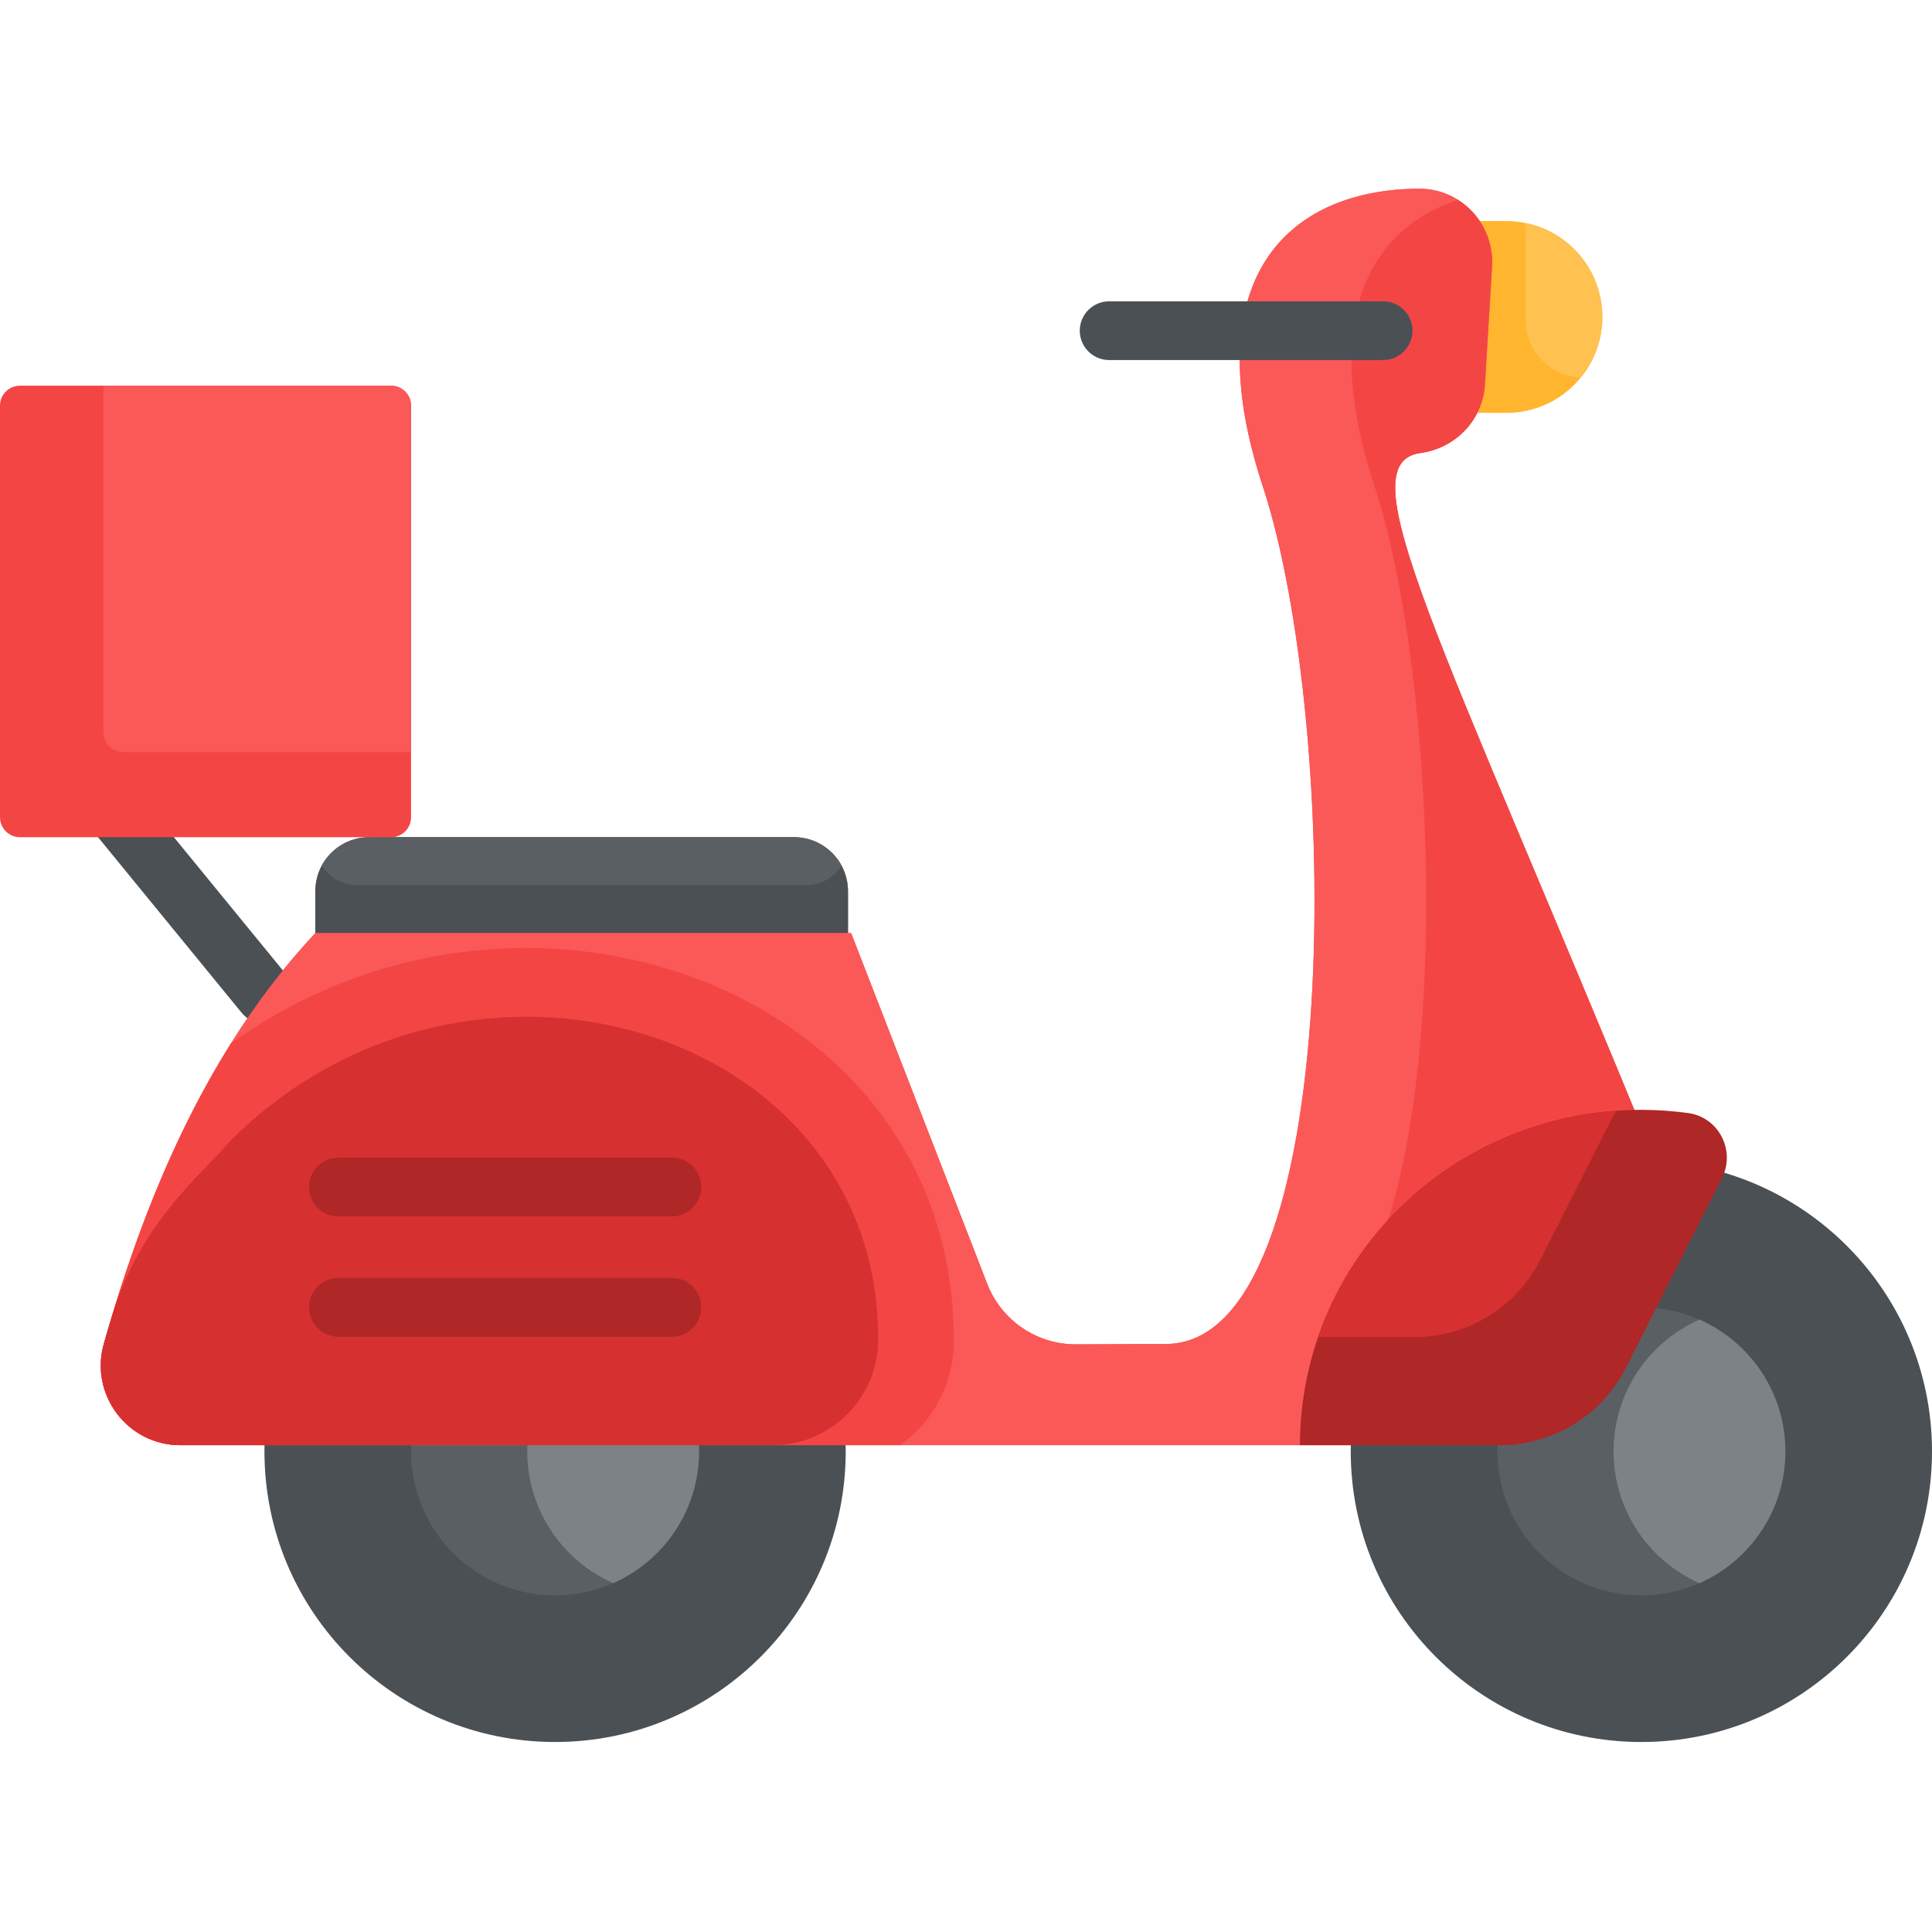<svg height="512pt" viewBox="0 -50 512 512" width="512pt" xmlns="http://www.w3.org/2000/svg"><path d="m376.492 70.031c9.281-1.273 16.461-8.773 17.031-18.133l1.887-31.266c.68-11.168-8.188-20.695-19.387-20.633-35.02.219-59.422 24.086-41.371 78.883 20.625 62.551 22.324 227.109-25.633 227.285l-23.867.094c-10.406.039-19.766-6.34-23.531-16.039l-36.059-92.938h-.828v-11.09c0-7.883-6.387-14.324-14.324-14.324h-112.523c-5.457 0-10.199 3.039-12.617 7.52-2.703 5.02-1.355 8.836-1.711 17.895-27.984 29.832-44.922 69.41-56.039 108.832-3.816 13.473 6.289 26.875 20.305 26.875h310.16c.902-43.527 37.719-77.457 80.715-75.289-57.613-140.562-81.949-184.953-62.207-187.672zm0 0" fill="#fb5858"/><path d="m76.102 208.57-46.223-56.512c-2.723-3.328-7.625-3.816-10.949-1.098-3.328 2.723-3.816 7.625-1.098 10.949l46.227 56.512c1.539 1.879 3.773 2.852 6.027 2.852 1.73 0 3.477-.574 4.922-1.758 3.324-2.719 3.816-7.621 1.094-10.945zm0 0" fill="#4b5055"/><path d="m512 334.629c0 42.535-34.484 77.02-77.02 77.02-42.535 0-77.02-34.484-77.02-77.02 0-42.539 34.484-77.02 77.02-77.02 42.535 0 77.02 34.48 77.02 77.02zm0 0" fill="#4b5055"/><path d="m473.141 334.633c0 15.59-9.355 28.996-22.758 34.918-4.711 2.086-9.918 3.238-15.406 3.238-21.07 0-38.152-17.086-38.152-38.156 0-21.078 17.082-38.164 38.152-38.164 5.488 0 10.695 1.152 15.406 3.234 13.402 5.926 22.758 19.34 22.758 34.93zm0 0" fill="#5a5f64"/><path d="m424.633 34.004c0 6.102-2.145 11.691-5.727 16.059-.539.664-1.109 1.309-1.719 1.91-4.598 4.605-10.945 7.449-17.969 7.449h-15.332v-50.832h15.332c1.723 0 3.414.176 5.043.508 11.617 2.336 20.371 12.594 20.371 24.906zm0 0" fill="#ffb52d"/><path d="m424.633 34.004c0 6.102-2.145 11.691-5.727 16.059-8.141-.352-14.645-7.074-14.645-15.309v-25.656c11.617 2.336 20.371 12.594 20.371 24.906zm0 0" fill="#ffc14f"/><path d="m224.121 334.629c0 42.535-34.484 77.02-77.02 77.02-42.539 0-77.02-34.484-77.02-77.02 0-42.539 34.48-77.02 77.02-77.02 42.535 0 77.02 34.48 77.02 77.02zm0 0" fill="#4b5055"/><path d="m185.262 334.633c0 15.59-9.355 28.996-22.758 34.918-4.711 2.086-9.918 3.238-15.406 3.238-21.078 0-38.164-17.086-38.164-38.156 0-21.078 17.086-38.164 38.164-38.164 5.488 0 10.695 1.152 15.406 3.234 13.402 5.926 22.758 19.34 22.758 34.93zm0 0" fill="#5a5f64"/><path d="m473.141 334.633c0 15.59-9.355 28.996-22.758 34.918-13.414-5.914-22.77-19.328-22.77-34.918 0-15.602 9.355-29.016 22.77-34.93 13.402 5.926 22.758 19.34 22.758 34.93zm0 0" fill="#7d8287"/><path d="m185.262 334.633c0 15.59-9.355 28.996-22.758 34.918-13.414-5.914-22.77-19.328-22.77-34.918 0-15.602 9.355-29.016 22.77-34.93 13.402 5.926 22.758 19.34 22.758 34.93zm0 0" fill="#7d8287"/><path d="m224.734 186.195v11.09h-141.176v-11.09c0-2.469.625-4.781 1.711-6.805 2.418-4.48 7.16-7.52 12.617-7.52h112.523c5.453 0 10.195 3.051 12.613 7.531 1.09 2.023 1.711 4.336 1.711 6.793zm0 0" fill="#4b5055"/><path d="m223.023 179.402c-1.961 3.113-5.438 5.176-9.379 5.176h-118.984c-3.07 0-5.84-1.246-7.855-3.246-.578-.582-1.098-1.234-1.535-1.941 2.418-4.48 7.16-7.52 12.617-7.52h112.523c5.453 0 10.195 3.051 12.613 7.531zm0 0" fill="#5a5f64"/><path d="m438.699 257.703c-42.996-2.168-79.812 31.762-80.715 75.289h-310.16c-14.016 0-24.121-13.402-20.305-26.875.664-2.355 1.359-4.742 2.098-7.148 1.648-5.5 3.453-11.102 5.434-16.742 6.527-18.664 14.941-37.844 26.145-55.695 6.473-10.324 13.867-20.188 22.363-29.246h142.004l36.059 92.938c3.766 9.699 13.125 16.078 23.531 16.039l23.867-.094c47.957-.176 46.258-164.734 25.633-227.285-18.051-54.797 6.352-78.664 41.371-78.883 3.816-.02 7.355 1.07 10.344 2.957 5.789 3.66 9.492 10.312 9.043 17.676l-1.887 31.266c-.57 9.359-7.75 16.859-17.031 18.133-19.742 2.719 4.594 47.109 62.207 187.672zm0 0" fill="#fb5858"/><path d="m438.699 257.703c-42.996-2.168-79.809 31.766-80.715 75.289h-11.766c2.293-14.844 6.598-29.137 14.348-42.508 24.711-42.617 20.445-160.781 3.691-211.602-14.48-43.977-1.625-68.031 22.109-75.926 5.789 3.66 9.492 10.312 9.043 17.676l-1.887 31.266c-.57 9.359-7.75 16.859-17.031 18.133-19.742 2.719 4.594 47.109 62.207 187.672zm0 0" fill="#f44545"/><path d="m366.547 29.855h-72.617c-4.297 0-7.781 3.484-7.781 7.781s3.484 7.781 7.781 7.781h72.617c4.297 0 7.777-3.484 7.777-7.781s-3.48-7.781-7.777-7.781zm0 0" fill="#4b5055"/><path d="m252.754 304.883v.57c0 11.336-5.59 21.379-14.18 27.539h-190.75c-14.016 0-24.121-13.402-20.305-26.875.664-2.355 1.359-4.742 2.098-7.148 1.648-5.5 3.453-11.102 5.434-16.742 6.527-18.664 14.941-37.844 26.145-55.695 77.781-55.938 191.559-14.41 191.559 78.352zm0 0" fill="#f44545"/><path d="m108.934 57.492v109.09c0 2.922-2.367 5.289-5.281 5.289h-98.371c-2.918 0-5.281-2.367-5.281-5.289v-109.09c0-2.918 2.363-5.281 5.281-5.281h98.371c2.914 0 5.281 2.363 5.281 5.281zm0 0" fill="#f44545"/><path d="m108.934 57.492v91.836h-76.227c-2.914 0-5.277-2.363-5.277-5.281v-91.836h76.223c2.914 0 5.281 2.363 5.281 5.281zm0 0" fill="#fb5858"/><path d="m456.324 262.234-25.465 50.281c-6.371 12.562-19.266 20.477-33.34 20.477h-53.031c.039-10.051 1.73-19.676 4.812-28.629 11.465-33.309 42.18-57.355 78.922-59.992 2.23-.164 4.48-.25 6.754-.25 4.211 0 8.363.293 12.43.852 8.102 1.121 12.621 9.969 8.918 17.262zm0 0" fill="#af2727"/><path d="m428.223 244.371-20.02 39.504c-6.371 12.574-19.254 20.488-33.34 20.488h-25.562c11.465-33.309 42.18-57.355 78.922-59.992zm0 0" fill="#d63030"/><path d="m232.703 304.633v.465c0 15.406-12.551 27.895-28.027 27.895h-156.852c-14.012 0-24.117-13.402-20.301-26.875 1.082-3.832 1.688-5.785 2.145-7.312 7.664-25.5 25.188-38.805 30.762-45.855 63.062-63.922 172.273-30.703 172.273 51.684zm0 0" fill="#d63030"/><g fill="#af2727"><path d="m89.676 272.359h88.367c4.297 0 7.781-3.484 7.781-7.781s-3.484-7.777-7.781-7.777h-88.367c-4.297 0-7.777 3.48-7.777 7.777s3.48 7.781 7.777 7.781zm0 0"/><path d="m178.043 288.684h-88.367c-4.297 0-7.777 3.484-7.777 7.781s3.48 7.781 7.777 7.781h88.367c4.297 0 7.781-3.484 7.781-7.781s-3.484-7.781-7.781-7.781zm0 0"/></g></svg>